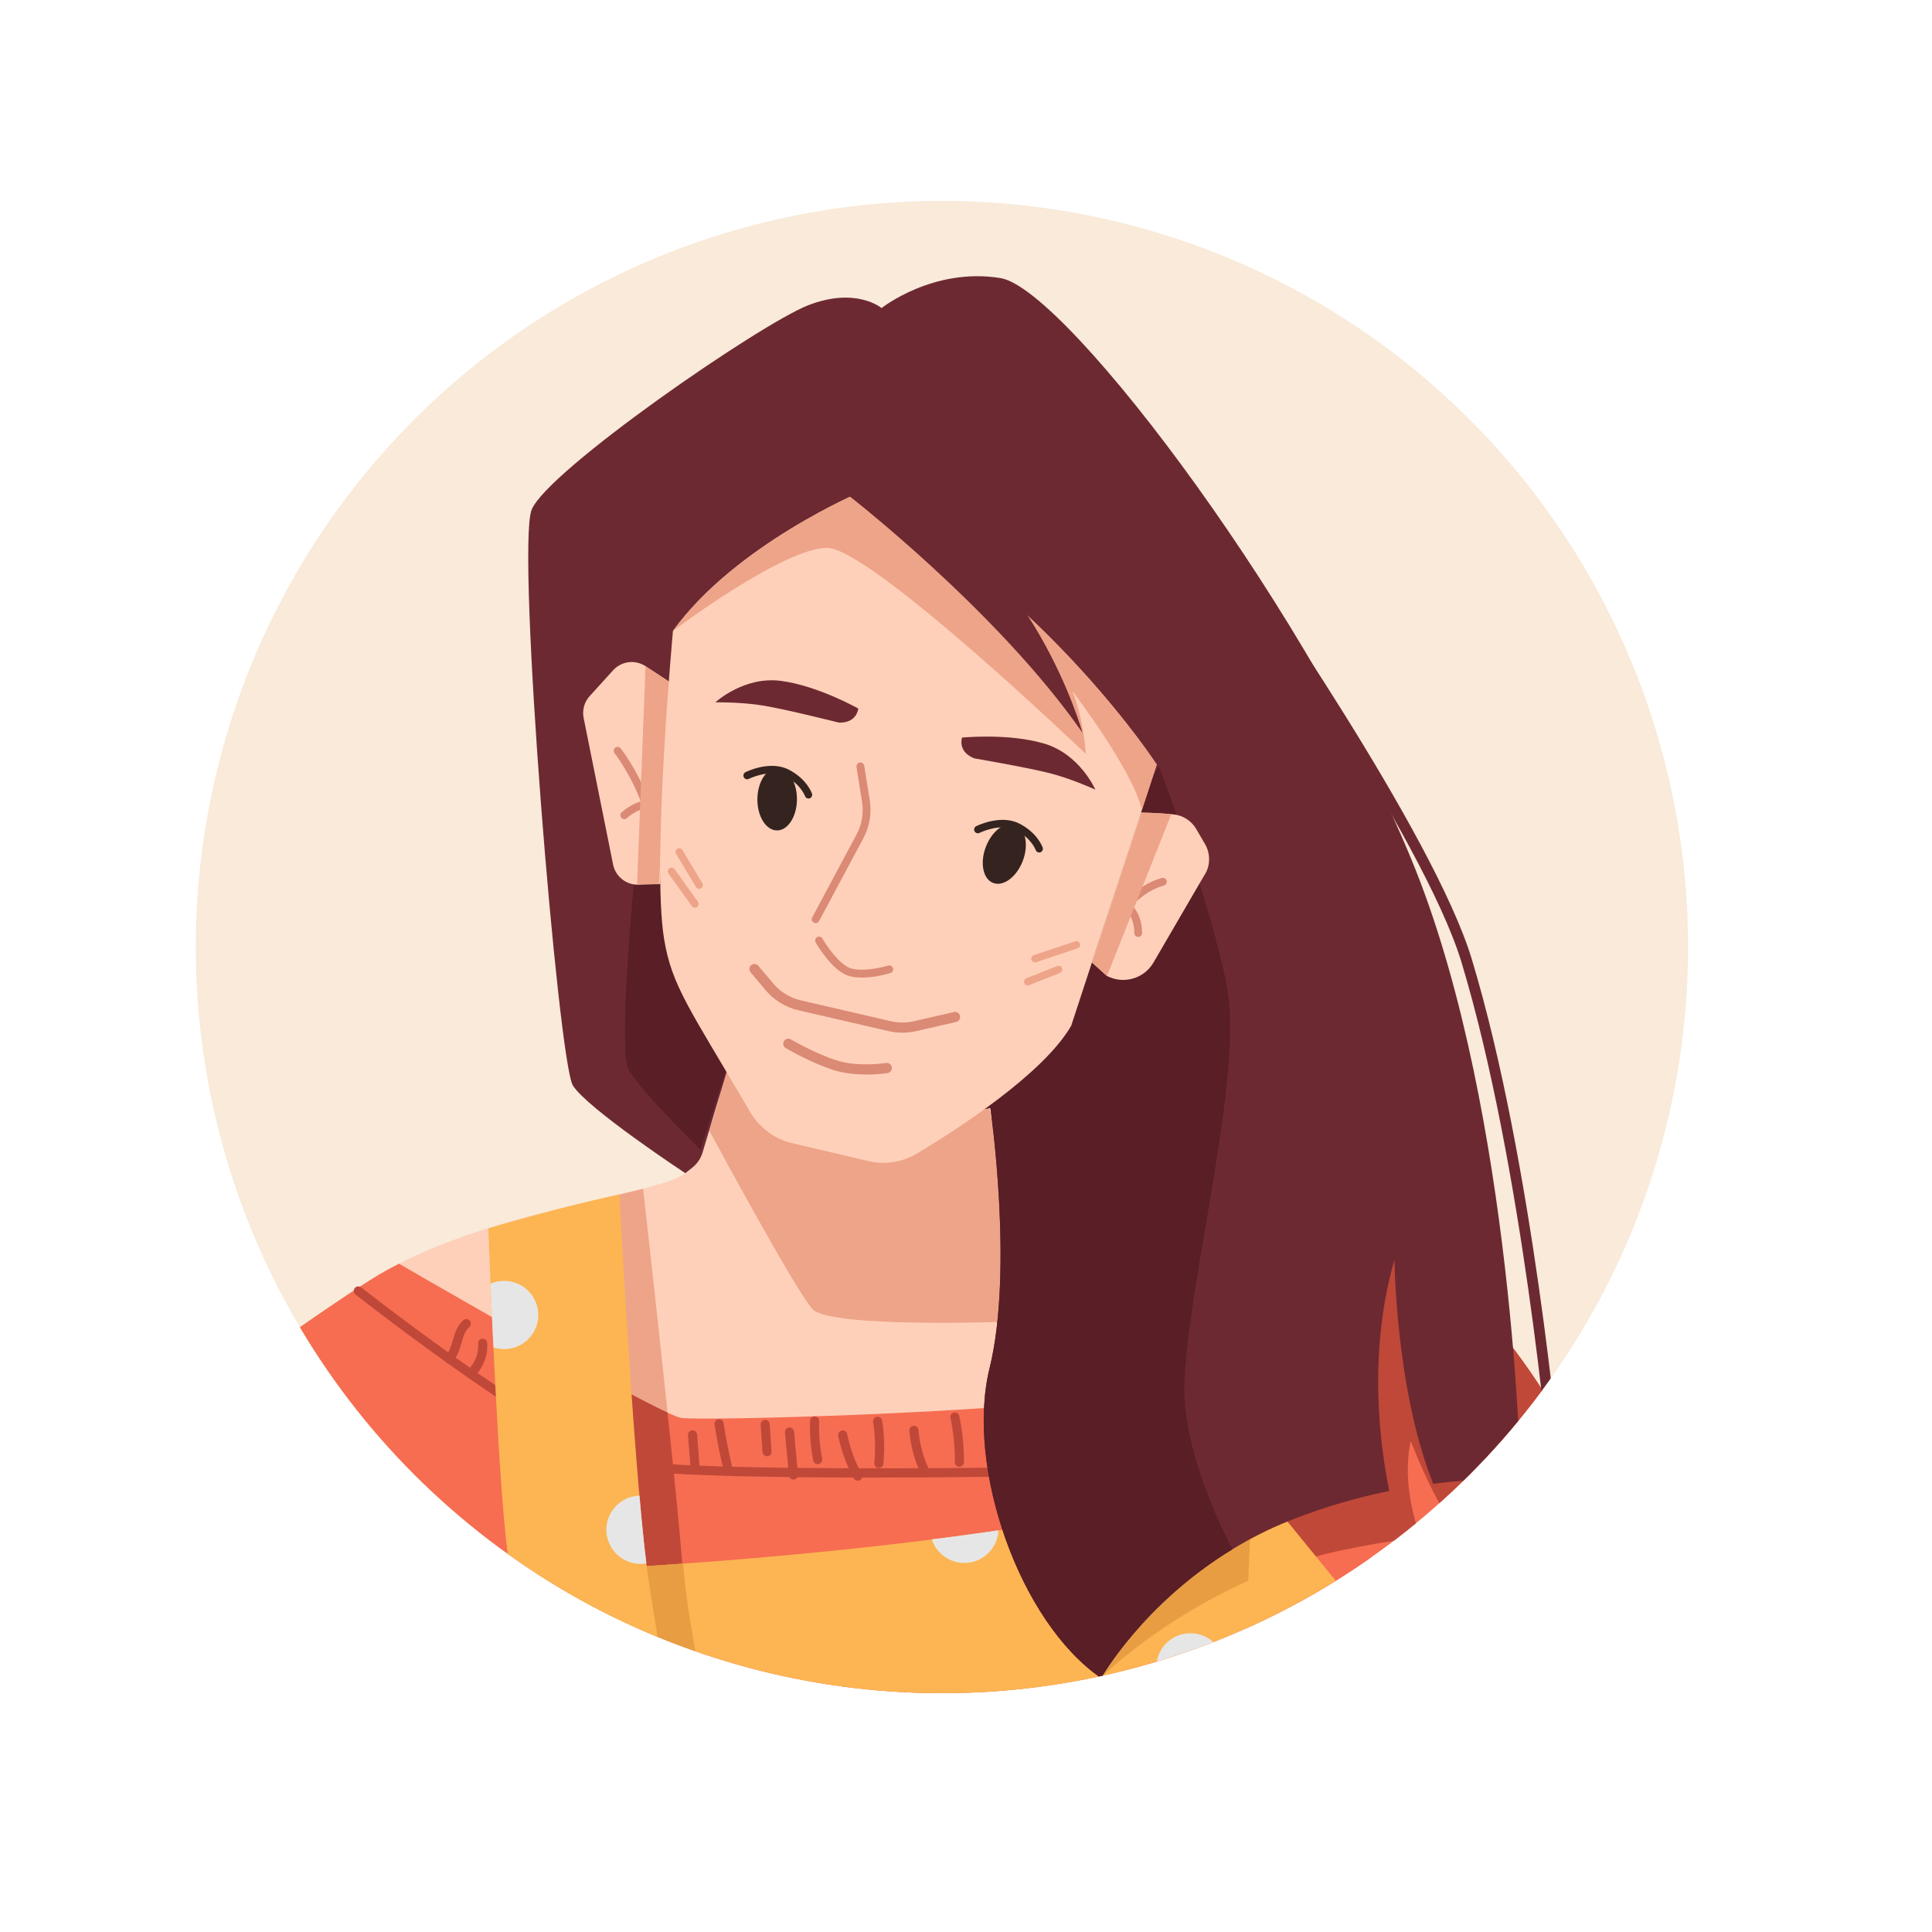 <?xml version="1.0" encoding="UTF-8"?>
<svg id="Layer_2" data-name="Layer 2" xmlns="http://www.w3.org/2000/svg" xmlns:xlink="http://www.w3.org/1999/xlink" viewBox="0 0 292 292">
  <defs>
    <style>
      .cls-1 {
        fill: #f9ead9;
      }

      .cls-2 {
        clip-path: url(#clippath-1);
      }

      .cls-3 {
        fill: #e6e6e6;
      }

      .cls-4 {
        fill: #6d2931;
      }

      .cls-5 {
        fill: #c04838;
      }

      .cls-6 {
        fill: #f66d51;
      }

      .cls-7 {
        fill: #fff;
        filter: url(#drop-shadow-1);
      }

      .cls-8 {
        fill: #591e26;
      }

      .cls-9 {
        fill: #fcb552;
      }

      .cls-10 {
        fill: #eea489;
      }

      .cls-11 {
        fill: #e89d43;
      }

      .cls-12 {
        clip-path: url(#clippath);
      }

      .cls-13 {
        fill: none;
      }

      .cls-14 {
        fill: #fed0b9;
      }

      .cls-15 {
        fill: #35231f;
      }

      .cls-16 {
        fill: #db8a75;
      }

      .cls-17 {
        fill: #666;
      }
    </style>
    <filter id="drop-shadow-1" filterUnits="userSpaceOnUse">
      <feOffset dx="3" dy="3"/>
      <feGaussianBlur result="blur" stdDeviation="5"/>
      <feFlood flood-color="#000" flood-opacity=".42"/>
      <feComposite in2="blur" operator="in"/>
      <feComposite in="SourceGraphic"/>
    </filter>
    <clipPath id="clippath">
      <circle class="cls-1" cx="142.36" cy="143.13" r="112.77" transform="translate(-59.51 142.59) rotate(-45)"/>
    </clipPath>
    <clipPath id="clippath-1">
      <path class="cls-13" d="m162.47,276.17l36.61-17.89,5.61-15.92-15.02-18.44s-23.36,4.95-32.48,6.41c-7.11,1.14-25.82,3.97-53.95,5.98-1.79.13-3.63.25-5.5.37-2.09-16.55-4.11-56.14-4.11-56.14-7.74,1.51-19.82,5.1-19.82,5.1,0,0,1.03,28.72,2.36,43.91.24,2.75.59,5.57.99,8.35-.46,1.44-.88,2.85-1.27,4.24-7.02,25.08,30.09,22.4,30.09,22.4.98,5.5,57.82,12.96,56.49,11.62Z"/>
    </clipPath>
  </defs>
  <g id="diverse_portrait_people_icons" data-name="diverse portrait people icons">
    <g>
      <circle class="cls-7" cx="142.71" cy="143.17" r="130.7"/>
      <g>
        <circle class="cls-1" cx="142.36" cy="143.13" r="112.77" transform="translate(-59.51 142.59) rotate(-45)"/>
        <g class="cls-12">
          <g>
            <g>
              <path class="cls-14" d="m220.63,197.06l-7.35,20.87-.21.59h0s-5.2,14.8-5.2,14.8l-3.18,9.03-1.19,3.37c-4.72,2.69-9.73,5.21-15.01,7.5-13.4,5.85-28.57,10.26-45.48,12.03-12.39,1.3-24.46-.58-36.04-4.69.37,2.25.55,3.3.55,3.3l-26.12,3.87s-3.34-11.25-5.21-23.59c-.24-.16-.47-.33-.71-.49-14.65-10.51-27.91-23.62-39.21-36.66,8.64-6.18,16.03-11.29,20.31-13.91,1.2-.74,2.45-1.43,3.73-2.08,7.71-3.95,16.68-6.51,24.47-8.4.05,0,.08-.01.12-.03,2.19-.54,4.29-1.01,6.24-1.47.28-.07.55-.12.82-.19.28-.07.55-.14.81-.19.14-.03.26-.06.38-.1l.22-.03c.07-.02.13-.03.2-.06,1.3-.3,2.51-.59,3.61-.87,3.16-.8,5.43-1.55,6.38-2.37,1.43-1.25,2.65-3.77,3.62-6.46,1.65-4.59,2.58-9.65,2.58-9.65l38.47-.41,3.03,15.48s2.35.35,6.03.88c8.04,1.18,22.44,3.22,32.76,4.44.27.03.54.07.8.09,3.01.36,5.64.63,7.6.77.43.04.84.09,1.26.15.22.04.42.07.64.12.18.03.35.06.52.1.02,0,.06,0,.09.02.25.04.52.09.76.17.34.1.7.2,1.06.32.03.02.06.02.09.03h.01s.01,0,.02,0c.15.06.31.11.46.17.16.06.31.11.46.17.42.15.83.32,1.24.51.28.12.54.24.81.37.33.17.66.34.99.52.33.17.65.35.98.55.32.18.63.38.95.57.07.05.13.08.19.12.46.3.9.59,1.34.91.08.05.17.1.25.17.26.18.51.36.77.56,3.02,2.26,5.51,4.75,7.14,6.56.27.3.52.57.74.83.9,1.04,1.4,1.69,1.4,1.69Z"/>
              <path class="cls-10" d="m157.3,177.15l-5.02,22.61s-26.8.99-29.46-1.88c-2.4-2.59-13.49-23.05-15.63-27.03,1.65-4.58,2.58-9.65,2.58-9.65l38.47-.41,3.03,15.47s2.34.35,6.03.89Z"/>
              <path class="cls-10" d="m97.2,179.67c.24,2.14,2.1,18.64,3.7,33.83-1.89-.87-4.85-2.41-8.34-4.3l-1.41-28.09c2.24-.52,4.28-.99,6.05-1.44Z"/>
            </g>
            <g>
              <g>
                <path class="cls-6" d="m220.63,197.06l-7.35,20.87-.21.59h0s-5.2,14.8-5.2,14.8l-3.18,9.03-1.19,3.37c-4.72,2.69-9.73,5.21-15.01,7.5-13.4,5.85-28.57,10.26-45.48,12.03-12.39,1.3-24.46-.58-36.04-4.69.37,2.25.55,3.3.55,3.3l-26.12,3.87s-3.34-11.25-5.21-23.59c-.24-.16-.47-.33-.71-.49-14.65-10.51-27.91-23.62-39.21-36.66,8.64-6.18,16.03-11.29,20.31-13.91,1.2-.74,2.45-1.43,3.73-2.08,1.21.71,7.05,4.08,14.05,8.06,5.94,3.37,12.71,7.17,18.2,10.13.26.13.51.27.75.41.26.13.5.27.74.4.49.27.96.51,1.4.75.56.3,1.09.57,1.6.84.81.43,1.55.8,2.23,1.14.3.15.58.29.85.41.27.13.52.24.76.36.97.45,1.66.73,2,.79,3.39.56,50.47-.93,59.5-2.93,8.66-1.92,26.21-27.61,27.67-29.76.27.03.54.07.8.09,3.01.36,5.64.63,7.6.77.43.04.84.09,1.26.15.31.04.64.1.94.17.07.02.15.03.22.06.02,0,.06,0,.09.02.25.04.52.09.76.17.34.1.7.2,1.06.32.03.02.06.02.09.03h.01s.48.17.48.17c.16.06.31.11.46.17.42.15.83.32,1.24.51.28.12.54.24.81.37.33.17.66.34.99.52.33.17.65.35.98.55.32.18.63.38.95.57.07.05.13.08.19.12.46.3.9.59,1.34.91.08.05.17.1.25.17.26.18.51.36.77.56,3.02,2.26,5.51,4.75,7.14,6.56.27.3.52.57.74.83.9,1.04,1.4,1.69,1.4,1.69Z"/>
                <path class="cls-6" d="m238.77,219.41c-3.98,3.81-8.45,7.74-13.38,11.6-6.49,5.12-13.78,10.14-21.9,14.72-4.72,2.69-9.73,5.21-15.01,7.5-.06-1.98-.07-3.14-.07-3.14,0,0,0-4.5.24-11.17.16-4.3.43-9.5.86-14.97,1.5-18.86,5.05-40.95,13.36-40.58h.01s.01,0,.02,0c.12.02.24.02.36.04.25.03.49.08.75.16.12.04.25.08.38.13,2,.71,3.94,1.61,5.83,2.69,0,.01.01,0,.01,0,.94.53,1.86,1.1,2.78,1.73t.01,0c.37.26.74.51,1.11.78,2.57,1.86,5.01,4.01,7.35,6.4h.01c.42.42.81.85,1.22,1.28.41.44.81.88,1.22,1.32.39.44.77.89,1.16,1.35.2.24.39.46.59.69.73.88,1.44,1.77,2.15,2.68.07.08.13.17.21.26.71.93,1.41,1.85,2.1,2.82.38.54.77,1.08,1.15,1.63.64.94,1.28,1.89,1.9,2.84.08.12.15.23.22.34.59.9,1.15,1.79,1.71,2.7.11.18.22.35.33.53.55.89,1.09,1.8,1.61,2.7.58.99,1.15,1.99,1.71,2.99Z"/>
                <path class="cls-5" d="m238.78,219.41c.44.81.89,1.61,1.32,2.41-.43-.8-.88-1.6-1.33-2.4-3.98,3.81-8.45,7.74-13.38,11.6-1.53.14-3.24.3-5.08.51-2.57-3.4-5.08-8.57-7.03-13.59l-.06-.17c-.05.25-.11.51-.15.76h0c-.9,5.04.39,10.31,1.54,13.73-2.1.3-4.35.65-6.75,1.07-1.68.29-3.42.62-5.21,1-1.28.27-2.54.58-3.77.92-3.65,1.01-7.08,2.28-10.23,3.67.16-4.3.43-9.5.86-14.97,1.5-18.86,5.05-40.95,13.36-40.58h.01s.01,0,.02,0c.12.02.24.02.36.04.24.04.49.08.75.16.12.04.25.08.38.13,2,.71,3.94,1.61,5.83,2.69,0,.01.01,0,.01,0,.94.54,1.86,1.12,2.78,1.73t.01,0c.37.26.74.51,1.11.78,2.57,1.86,5.01,4.01,7.35,6.4h.01c.42.42.81.85,1.22,1.28.41.44.81.88,1.22,1.32.39.44.77.89,1.16,1.35.2.24.39.46.59.69.73.88,1.44,1.77,2.15,2.68.07.08.13.17.21.26.71.93,1.41,1.85,2.1,2.82.38.54.77,1.08,1.15,1.63.64.94,1.28,1.89,1.9,2.84.08.12.15.23.22.34.59.9,1.15,1.79,1.71,2.7.11.18.22.35.33.53.55.89,1.09,1.8,1.61,2.7.59.99,1.16,1.99,1.72,2.99Z"/>
                <g>
                  <path class="cls-5" d="m145,221.68h0c-.38,0-.69-.31-.68-.69.01-2.24-.21-4.49-.67-6.69-.08-.37.16-.74.53-.81.37-.08.74.16.81.53.47,2.29.71,4.64.7,6.97,0,.38-.31.69-.69.69Z"/>
                  <path class="cls-5" d="m139.86,223.23c-.25,0-.5-.14-.62-.39-1.01-2.05-1.63-4.33-1.8-6.61-.03-.38.26-.71.64-.74.36-.03.71.26.74.64.16,2.1.73,4.21,1.66,6.1.17.34.03.75-.31.92-.1.05-.2.07-.3.07Z"/>
                  <path class="cls-5" d="m132.83,221.87s-.04,0-.07,0c-.38-.04-.66-.37-.62-.75.2-2.07.14-4.15-.18-6.2-.06-.38.2-.73.57-.79.37-.06.73.2.79.57.34,2.16.4,4.36.19,6.54-.03.36-.33.62-.68.62Z"/>
                  <path class="cls-5" d="m129.64,223.79c-.24,0-.48-.13-.6-.36-1.1-2.01-1.89-4.17-2.35-6.41-.08-.37.16-.74.54-.81.37-.08.74.16.81.54.43,2.11,1.17,4.14,2.21,6.03.18.33.06.75-.27.93-.1.06-.22.08-.33.08Z"/>
                  <path class="cls-5" d="m123.58,221.29c-.32,0-.61-.23-.67-.56-.39-1.97-.55-3.99-.48-6,.01-.38.32-.69.71-.66.38.01.68.33.66.71-.06,1.91.09,3.82.46,5.69.07.37-.17.73-.54.81-.04,0-.09.01-.13.01Z"/>
                  <path class="cls-5" d="m119.92,223.62c-.35,0-.65-.27-.68-.62l-.6-6.5c-.03-.38.24-.71.62-.75.37-.03.71.24.75.62l.6,6.5c.03.38-.24.71-.62.75-.02,0-.04,0-.06,0Z"/>
                  <path class="cls-5" d="m115.93,220.09c-.36,0-.66-.28-.69-.64l-.28-4.12c-.03-.38.26-.71.64-.73.39-.02.71.26.73.64l.28,4.12c.03.38-.26.71-.64.73-.02,0-.03,0-.05,0Z"/>
                  <path class="cls-5" d="m109.92,222.27c-.31,0-.6-.21-.67-.53-.5-2.12-.92-4.3-1.25-6.45-.06-.38.2-.73.57-.79.37-.06.73.2.79.57.33,2.12.74,4.26,1.23,6.35.09.37-.14.74-.51.83-.05.01-.11.02-.16.02Z"/>
                  <path class="cls-5" d="m105.06,222.53c-.36,0-.66-.27-.69-.64l-.38-4.97c-.03-.38.25-.71.63-.74.37-.03.71.25.74.63l.38,4.97c.03.38-.25.71-.63.74-.02,0-.04,0-.05,0Z"/>
                  <path class="cls-5" d="m71.12,208.3c-.19,0-.38-.08-.51-.23-.25-.28-.23-.72.05-.97,1.11-1,1.72-2.55,1.6-4.03-.03-.38.25-.71.63-.74.37-.03.71.25.74.63.15,1.91-.63,3.89-2.05,5.17-.13.12-.3.18-.46.18Z"/>
                  <path class="cls-5" d="m67.87,206.06c-.17,0-.34-.06-.48-.19-.27-.26-.28-.7-.02-.97.55-.57.79-1.41,1.05-2.3.32-1.11.66-2.26,1.62-3.07.29-.24.72-.21.97.08.24.29.21.73-.09.97-.64.54-.9,1.44-1.18,2.4-.29,1.01-.6,2.06-1.38,2.87-.14.14-.32.21-.5.21Z"/>
                </g>
                <path class="cls-5" d="m100.89,213.5c.98,9.25,1.86,18.02,2.22,22.75.99,13.05-9.12,1.46-9.12,1.46l-1.43-28.51c3.48,1.88,6.45,3.42,8.34,4.3Z"/>
                <path class="cls-5" d="m132.35,223.32c-13.61,0-30.77-.21-36.67-1.18-10.23-1.68-40.66-25.47-41.95-26.48-.3-.23-.35-.67-.12-.97.23-.3.67-.35.97-.12.31.25,31.44,24.58,41.32,26.2,10,1.64,54.34,1.05,54.78,1.04.36.02.69.3.7.68,0,.38-.3.69-.68.7-.76.01-8.66.12-18.35.12Z"/>
              </g>
              <path class="cls-9" d="m204.69,242.36l-1.19,3.37c-4.72,2.69-9.73,5.21-15.01,7.5-13.4,5.85-28.57,10.26-45.48,12.03-12.39,1.3-24.46-.58-36.04-4.69.37,2.25.55,3.3.55,3.3l-26.12,3.87s-3.34-11.25-5.21-23.59c-.24-.16-.47-.33-.71-.49.13-.5.27-1,.41-1.52.39-1.37.8-2.79,1.28-4.21,0-.01,0-.02,0-.02,0-.05.02-.09.04-.13,5.85-.24,11.43-.52,16.73-.83,1.28-.09,2.55-.16,3.79-.25,1.83-.12,3.62-.24,5.38-.37.03,0,.08,0,.12,0,28.13-2.01,46.84-4.84,53.95-5.98,4.26-.68,11.65-2.14,18.3-3.48,6.89-1.4,13.01-2.69,14.04-2.9.09-.03.15-.04.15-.04l9.23,11.33,5.79,7.11Z"/>
              <path class="cls-11" d="m106.97,260.58c.37,2.25.55,3.3.55,3.3l-26.12,3.87s-3.34-11.25-5.21-23.59c-.11-.66-.2-1.34-.3-2.01.39-1.38.81-2.81,1.28-4.24,0-.05.02-.09.04-.13,5.85-.24,11.43-.52,16.73-.83,1.28-.09,2.55-.16,3.79-.25,1.83-.12,3.62-.24,5.38-.37.03,0,.08,0,.12,0,.28,3.08.6,5.74.94,7.74,1.36,8.06,2.27,13.43,2.8,16.52Z"/>
              <path class="cls-11" d="m202.87,183.37c-8.31-.36-11.85,21.73-13.35,40.58-.44,5.47-.71,10.67-.86,14.97h0c-13.27,5.91-21.75,14.13-22.01,14.39.12-.36,3.92-11.84,8.83-26.45,4.9-14.59,10.89-32.3,15.38-45.17,3.02.35,5.65.62,7.61.77,1.49.11,2.97.43,4.41.91Z"/>
              <path class="cls-9" d="m93.63,180.55s2.31,45.3,4.54,59.25,3.18,19.85,3.18,19.85l-19.4,2.56s-4.45-17.44-5.78-32.64c-1.33-15.19-2.36-43.91-2.36-43.91,0,0,12.08-3.59,19.82-5.1Z"/>
              <g class="cls-2">
                <path class="cls-3" d="m81.29,197.93c.45,2.81-1.46,5.46-4.28,5.91-2.81.45-5.46-1.47-5.91-4.28-.45-2.81,1.46-5.46,4.28-5.91,2.81-.45,5.46,1.47,5.91,4.28Z"/>
                <path class="cls-3" d="m101.9,230.39c.45,2.81-1.47,5.46-4.28,5.91s-5.46-1.47-5.91-4.28c-.45-2.81,1.47-5.46,4.28-5.91s5.46,1.47,5.91,4.28Z"/>
                <path class="cls-3" d="m78.6,270.44c.45,2.81-1.47,5.46-4.28,5.91-2.81.45-5.46-1.47-5.91-4.28-.45-2.81,1.47-5.46,4.28-5.91,2.81-.45,5.46,1.47,5.91,4.28Z"/>
                <path class="cls-3" d="m131.88,263c.45,2.81-1.46,5.46-4.28,5.91-2.81.45-5.46-1.47-5.91-4.28-.45-2.81,1.47-5.46,4.28-5.91,2.81-.45,5.46,1.47,5.91,4.28Z"/>
                <path class="cls-3" d="m150.84,230.25c.45,2.81-1.47,5.46-4.28,5.91-2.81.45-5.46-1.47-5.91-4.28s1.47-5.46,4.28-5.91c2.81-.45,5.46,1.47,5.91,4.28Z"/>
                <path class="cls-3" d="m197.01,288.33c.45,2.81-1.47,5.46-4.28,5.91-2.81.45-5.46-1.47-5.91-4.28s1.47-5.46,4.28-5.91,5.46,1.47,5.91,4.28Z"/>
                <path class="cls-3" d="m185.01,251.19c.45,2.81-1.47,5.46-4.28,5.91-2.81.45-5.46-1.47-5.91-4.28s1.47-5.46,4.28-5.91c2.81-.45,5.46,1.47,5.91,4.28Z"/>
              </g>
            </g>
            <g>
              <path class="cls-4" d="m229.84,223.65s-5.26-.41-13.23.61c-5.7-14.29-5.85-33.87-5.85-33.87-4.09,14.17-2.16,28.24-.78,34.96-4.57.92-9.65,2.32-14.92,4.42-3.22,1.27-6.15,2.77-8.8,4.39-13.53,8.23-19.84,19.46-19.84,19.46-12.36-8.47-20.52-31.93-16.86-46.82,3.67-14.89.12-39.37.12-39.37l-2.93.63-35.97-9.24-4.59,15.35c-.27.92-.83,1.73-1.58,2.32l-1.04.82s-14.77-9.74-16.98-13.24-8.6-81.15-6.24-87.03c2.36-5.88,34.56-28.1,41.82-30.91,7.25-2.81,11.07.43,11.07.43,0,0,7.81-6.2,17.98-4.53s47.99,52.28,62.77,89.53c14.77,37.25,15.86,92.1,15.86,92.1Z"/>
              <path class="cls-8" d="m95.8,133.67s-2.39,24.9-.8,27.95,10.87,12.14,10.87,12.14l3.96-12.31-10.01-28.11-4.02.33Z"/>
              <path class="cls-8" d="m186.26,234.16c-13.53,8.23-19.84,19.46-19.84,19.46-12.36-8.47-20.52-31.93-16.86-46.82,3.67-14.89.12-39.37.12-39.37l-2.93.63,1.49-7.26,26.9-45.03s7.56,19.7,10.24,33.02c2.69,13.33-5.63,43.82-6.36,59.89-.38,8.32,3.46,18.04,7.24,25.48Z"/>
              <path class="cls-4" d="m234.13,221.25c-.04-.45-4.02-45.31-13.25-75.84-5.66-18.73-34.67-60.31-34.96-60.72l1.33-.93c1.2,1.71,29.45,42.21,35.19,61.19,9.28,30.69,13.27,75.72,13.31,76.17l-1.62.14Z"/>
            </g>
            <g>
              <g>
                <path class="cls-14" d="m182.12,132.11l-7.78,13.36c-1.42,2.45-4.52,3.34-7.03,2.04,0-.01-.01,0-.01,0l-2.22-2.01-.04-.04,7.38-22.64s.06,0,.1,0c1.53.02,3.19.12,4.52.24.09.01.17,0,.25.02,1.47.12,2.79.97,3.52,2.24l1.32,2.26c.81,1.4.82,3.15,0,4.55Z"/>
                <path class="cls-16" d="m168.47,139.98c-.09,0-.19-.02-.27-.07-.29-.15-.4-.51-.25-.8.11-.21,2.71-5.05,7.64-6.41.31-.09.64.1.73.41.09.31-.1.64-.41.73-4.43,1.22-6.88,5.78-6.91,5.82-.11.2-.31.31-.52.31Z"/>
                <path class="cls-16" d="m172.03,141.61s-.01,0-.02,0c-.33-.01-.58-.29-.57-.61,0-.02.07-2.47-1.52-3.62-.26-.19-.32-.56-.13-.82.19-.26.56-.32.82-.13,2.1,1.52,2.01,4.49,2,4.62-.01.32-.27.57-.59.57Z"/>
                <path class="cls-10" d="m177.03,123.05l-9.72,24.46s-.01,0-.01,0l-2.22-2.01,7.43-22.69c1.53.02,3.19.12,4.52.24Z"/>
              </g>
              <g>
                <path class="cls-14" d="m101.14,103.04l-.65,14.62-.71,15.94h-.19s-.82.03-.82.03l-2.26.08c-1.86.06-3.49-1.23-3.85-3.05l-4.45-22.15c-.24-1.18.1-2.41.91-3.3l3.55-3.91c1.25-1.38,3.32-1.64,4.89-.62h0s3.57,2.35,3.57,2.35Z"/>
                <path class="cls-16" d="m98.28,124.27c-.26,0-.5-.18-.57-.44-1.43-5.63-4.8-9.95-4.83-9.99-.2-.26-.16-.63.1-.83.26-.2.63-.16.83.1.14.18,3.55,4.56,5.05,10.43.08.32-.11.64-.43.72-.05.01-.1.02-.15.02Z"/>
                <path class="cls-16" d="m94.35,123.8c-.16,0-.32-.06-.43-.19-.22-.24-.21-.61.03-.83.06-.06,1.59-1.46,3.35-1.74.32-.05.62.17.68.49.05.32-.17.62-.49.68-1.41.23-2.73,1.43-2.74,1.44-.11.1-.26.16-.4.16Z"/>
                <polygon class="cls-10" points="101.14 103.04 100.49 117.67 99.6 133.61 99.6 133.65 98.78 133.64 96.29 133.63 97.56 100.7 97.57 100.7 101.14 103.04"/>
              </g>
              <g>
                <path class="cls-14" d="m174.83,115.54l-2.23,6.83-10.7,32.66c-4.16,7.21-16.99,15.52-23.29,19.3-2.22,1.34-4.88,1.75-7.4,1.15l-11.49-2.71c-2.64-.62-4.92-2.3-6.3-4.64-9.24-15.78-11.9-19.08-13.07-26.34-1.84-11.47,1.36-46.44,1.36-46.44,0,0,0,0,0,0,9.46-13.07,28.52-21.07,28.52-21.07,28.48,16.34,44.58,41.28,44.58,41.28Z"/>
                <path class="cls-10" d="m172.59,122.37c-1.47-6.04-10.26-17.6-10.55-17.97,1.76,4.12,2.08,9.56,2.08,9.56,0,0-32.5-31.11-39.1-31.15-6.51-.04-22.81,12.17-23.29,12.53,9.46-13.07,28.52-21.07,28.52-21.07,28.48,16.34,44.58,41.28,44.58,41.28l-2.23,6.83Z"/>
                <path class="cls-4" d="m126.77,109.21s-8.03-2.02-11.42-2.57c-3.39-.56-7.23-.49-7.23-.49,0,0,4.31-3.99,9.93-3.24,5.62.75,11.67,4.18,11.67,4.18,0,0-.19,2.23-2.96,2.12Z"/>
                <path class="cls-4" d="m147.26,114.62s8.16,1.4,11.48,2.26c3.33.86,6.81,2.47,6.81,2.47,0,0-2.33-5.39-7.78-6.98-5.45-1.59-12.37-.89-12.37-.89,0,0-.73,2.12,1.85,3.14Z"/>
                <path class="cls-16" d="m123.28,139.52c-.09,0-.19-.02-.28-.07-.29-.15-.4-.51-.24-.8l6.71-12.55c.8-1.49,1.09-3.24.82-4.91l-.84-5.26c-.05-.32.17-.62.49-.68.32-.05.62.17.68.49l.84,5.26c.31,1.93-.03,3.93-.95,5.65l-6.71,12.55c-.11.2-.31.31-.52.31Z"/>
                <path class="cls-16" d="m130.27,147.75c-.71,0-1.41-.07-2.04-.27-2.51-.79-4.85-4.86-4.95-5.03-.16-.28-.06-.64.22-.81.28-.16.64-.06.81.22.61,1.07,2.56,3.95,4.28,4.49,2.11.66,5.6-.4,5.63-.41.31-.1.64.08.74.39.1.31-.08.64-.39.74-.12.04-2.22.68-4.3.68Z"/>
                <path class="cls-16" d="m136.4,156.08c-.7,0-1.39-.08-2.07-.23l-13.66-3.16c-1.93-.44-3.69-1.52-4.96-3.04l-2.27-2.7c-.27-.32-.23-.81.09-1.08.32-.27.81-.23,1.08.09l2.27,2.7c1.06,1.26,2.53,2.16,4.13,2.53l13.66,3.16c1.12.26,2.31.26,3.43,0l6.07-1.39c.41-.1.83.16.92.58.09.41-.16.83-.58.92l-6.07,1.39c-.67.15-1.36.23-2.05.23Z"/>
                <path class="cls-16" d="m130.93,162.4c-1.48,0-3.26-.14-4.89-.66-3.52-1.11-7.13-3.24-7.29-3.33-.36-.22-.48-.69-.27-1.05.22-.36.69-.49,1.05-.27.04.02,3.62,2.13,6.96,3.19,3.26,1.03,7.37.39,7.42.38.41-.07.81.22.88.64s-.22.81-.64.88c-.1.02-1.44.23-3.23.23Z"/>
                <path class="cls-15" d="m120.45,120.83c-.02,2.6-1.38,4.7-3.03,4.68s-2.97-2.13-2.95-4.73c.02-2.6,1.38-4.7,3.03-4.68,1.65.01,2.97,2.13,2.95,4.73Z"/>
                <path class="cls-15" d="m149,127.99c-.93,2.43-.43,4.88,1.11,5.46s3.54-.9,4.47-3.33.43-4.88-1.11-5.46c-1.54-.59-3.54.9-4.47,3.33Z"/>
                <path class="cls-15" d="m122.19,120.69c-.23,0-.45-.15-.53-.38,0-.02-.67-1.83-3-3-2.3-1.16-5.45.39-5.48.41-.28.14-.62.03-.76-.25-.14-.28-.03-.62.25-.76.15-.08,3.68-1.82,6.49-.41,2.77,1.39,3.53,3.55,3.56,3.65.1.29-.06.61-.35.71-.06.02-.12.03-.18.03Z"/>
                <path class="cls-15" d="m157.06,128.85c-.23,0-.45-.15-.53-.38,0-.02-.67-1.83-3-3-2.3-1.16-5.45.39-5.48.41-.28.14-.62.03-.76-.25-.14-.28-.03-.62.25-.76.15-.07,3.68-1.82,6.49-.41,2.77,1.39,3.53,3.55,3.56,3.65.1.29-.06.61-.35.71-.06.02-.12.03-.18.03Z"/>
                <path class="cls-4" d="m128.33,74.95s22.48,17.42,35.27,35.79c0,0-7.41-27.04-30.06-37.82-12.75-6.07-5.21,2.04-5.21,2.04Z"/>
                <path class="cls-10" d="m156.42,145.46c-.24,0-.45-.15-.53-.38-.1-.29.06-.61.35-.71l6.27-2.1c.3-.1.61.06.71.35.1.29-.06.61-.35.71l-6.27,2.1c-.06.02-.12.03-.18.03Z"/>
                <path class="cls-10" d="m155.33,148.94c-.22,0-.44-.13-.52-.36-.11-.29.03-.62.32-.73l4.66-1.85c.29-.11.62.03.73.32.11.29-.03.62-.32.73l-4.66,1.85c-.07.03-.14.04-.21.04Z"/>
                <path class="cls-10" d="m105.67,134.34c-.19,0-.38-.1-.48-.27l-3.01-5.02c-.16-.27-.07-.61.19-.77.27-.16.61-.07.77.19l3.01,5.02c.16.27.07.61-.19.77-.09.05-.19.08-.29.08Z"/>
                <path class="cls-10" d="m105.03,137.19c-.18,0-.35-.08-.46-.23l-3.54-4.93c-.18-.25-.12-.6.13-.79.25-.18.6-.12.79.13l3.54,4.93c.18.25.12.6-.13.79-.1.07-.21.11-.33.11Z"/>
              </g>
            </g>
            <path class="cls-17" d="m93.66,247.67c.45,2.81-1.22,5.42-3.74,5.83-2.52.4-4.93-1.55-5.38-4.37-.45-2.81,1.22-5.42,3.74-5.83,2.52-.4,4.93,1.55,5.38,4.37Z"/>
          </g>
        </g>
      </g>
    </g>
  </g>
</svg>